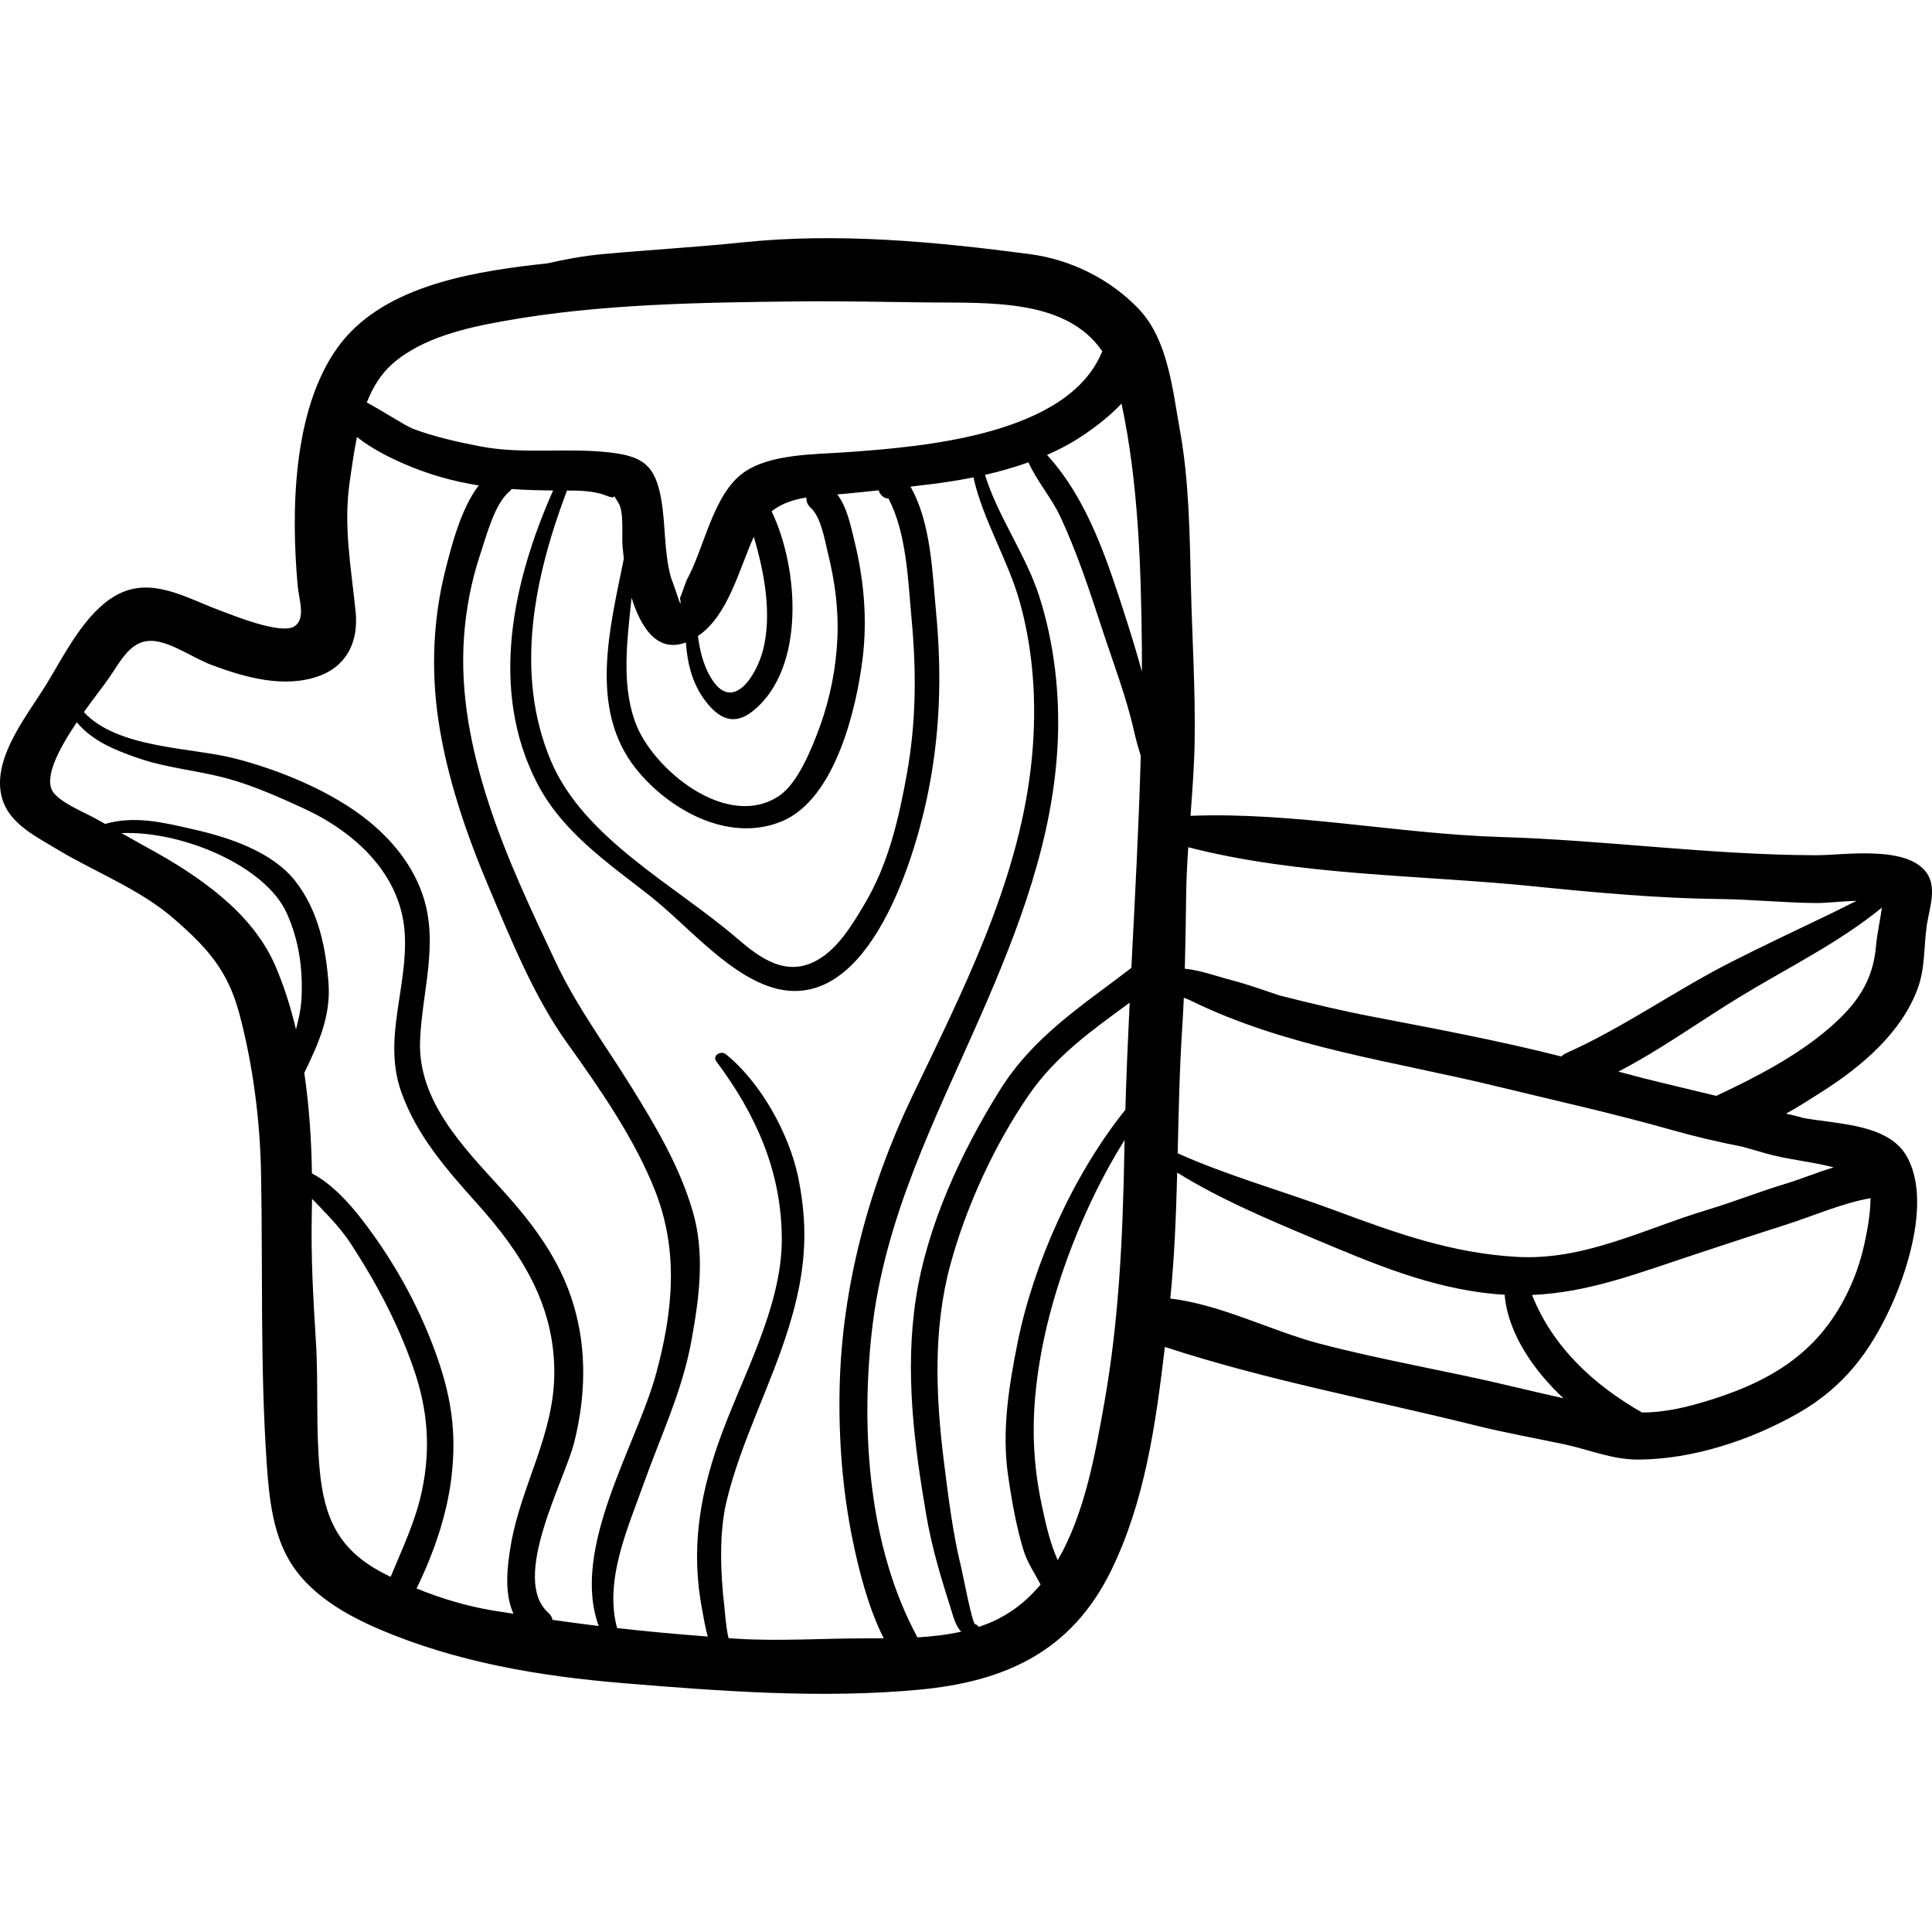 <?xml version="1.0" encoding="iso-8859-1"?>
<!-- Generator: Adobe Illustrator 19.0.0, SVG Export Plug-In . SVG Version: 6.00 Build 0)  -->
<svg version="1.1" id="Capa_1" xmlns="http://www.w3.org/2000/svg" xmlns:xlink="http://www.w3.org/1999/xlink" x="0px" y="0px"
	 viewBox="0 0 511.999 511.999" style="enable-background:new 0 0 511.999 511.999;" xml:space="preserve">
<g>
	<g>
		<path d="M510.971,231.931c-4.695-8.189-22.309-5.274-29.631-5.287c-27.931-0.049-55.677-3.987-83.581-4.827
			c-27.106-0.816-55.091-6.696-82.268-5.612c0.507-6.722,1.011-13.442,1.107-20.162c0.192-13.439-0.656-26.773-0.978-40.169
			c-0.333-13.835-0.459-28.356-2.955-42.007c-1.921-10.505-3.098-23.759-10.836-31.929c-7.622-8.047-18.196-13.189-29.017-14.609
			c-25.002-3.28-50.691-5.738-76.041-3.096c-12.379,1.29-24.753,1.972-37.174,3.123c-4.947,0.458-9.77,1.345-14.538,2.439
			c-1.201,0.134-2.406,0.252-3.605,0.394c-17.958,2.144-40.732,6.146-52.048,21.981c-11.922,16.685-12.264,43.639-10.519,63.041
			c0.328,3.651,2.227,8.778-0.849,10.763c-3.589,2.316-16.124-2.862-19.867-4.243c-9.024-3.328-18.353-9.295-27.747-3.774
			c-8.057,4.735-13.382,15.586-18.044,23.241c-4.832,7.935-13.534,18.405-12.253,28.306c1.047,8.095,8.505,11.642,14.828,15.461
			c10.245,6.188,22.115,10.643,31.179,18.551c8.703,7.593,14.177,13.528,17.251,24.977c3.639,13.553,5.522,28.252,5.792,42.304
			c0.491,25.551-0.242,51.173,1.484,76.714c0.628,9.294,1.601,19.6,6.948,27.534c5.271,7.822,14.141,12.936,22.578,16.571
			c20.698,8.919,42.854,12.613,65.236,14.46c25.66,2.118,52.3,4.106,78.024,1.724c22.892-2.12,40.493-10.094,51.015-31.591
			c8.988-18.36,11.845-39.057,14.243-59.256c26.967,8.835,54.743,13.946,82.342,20.809c7.785,1.936,15.595,3.315,23.429,4.978
			c6.69,1.42,12.785,4.096,19.691,4.064c14.405-0.066,29.84-5.153,42.331-12.275c12.047-6.869,19.216-16.324,24.822-28.768
			c4.717-10.471,10.064-28.247,4.09-39.136c-4.786-8.723-17.878-8.644-27.483-10.338c-1.505-0.461-3.05-0.822-4.606-1.155
			c3.619-2.02,6.97-4.189,9.726-5.947c10.316-6.583,20.898-15.514,25.202-27.338c1.973-5.421,1.547-11.037,2.376-16.676
			C511.219,241.13,513.187,235.795,510.971,231.931z M104.041,96.378c7.842-6.891,19.576-9.529,29.565-11.316
			c25.429-4.551,52.175-4.905,77.931-5.185c11.336-0.123,22.544,0.144,33.866,0.267c16.678,0.182,37.075-1.092,46.708,12.943
			c-9.003,22.38-48.013,25.349-68.03,26.77c-8.172,0.58-20.109,0.394-27.074,5.422c-8.025,5.794-10.27,19.603-14.818,28.035
			c-0.613,1.135-1.686,4.809-1.998,5.107c0.463,2.53,0.066,1.842-1.189-2.065c-0.412-1.154-0.825-2.308-1.237-3.462
			c-1.828-6.777-1.337-13.916-2.572-20.785c-1.585-8.809-4.866-11.171-13.404-12.186c-11.409-1.356-23.218,0.553-34.501-1.628
			c-5.955-1.151-12.15-2.535-17.832-4.658c-1.848-0.69-8.297-4.875-12.255-6.974C98.76,102.707,100.917,99.123,104.041,96.378z
			 M163.838,133.178c1.645,2.502,0.85,8.794,1.157,11.797c0.105,1.03,0.211,2.07,0.323,3.11c-3.666,18.225-9.41,39.845,3.236,55.658
			c8.75,10.94,24.667,19.774,38.703,13.888c14.139-5.929,19.75-29.934,21.366-43.308c1.266-10.477,0.289-20.908-2.232-31.131
			c-0.969-3.93-1.924-8.811-4.513-12.178c0.741-0.056,1.478-0.113,2.205-0.178c2.922-0.264,5.842-0.582,8.761-0.899
			c0.387,1.199,1.342,2.172,2.611,2.173c4.874,9.371,5.178,21.856,6.126,31.977c1.283,13.707,1.223,27.143-1.208,40.749
			c-2.155,12.061-4.924,24.093-11.242,34.719c-3.211,5.401-6.984,11.818-12.676,14.966c-8.118,4.491-15.06-0.617-21.088-5.813
			c-16.294-14.045-40.6-26.414-49.315-46.947c-9.876-23.267-4.427-48.938,4.205-71.767c3.534-0.004,7.345,0.102,10.535,1.397
			C164.53,132.91,161.354,129.4,163.838,133.178z M186.843,185.642c3.682,4.877,7.688,6.819,12.752,2.729
			c14.023-11.33,12.054-38.063,4.883-52.864c2.579-2.074,5.791-3.102,9.234-3.668c-0.073,0.954,0.234,1.929,1.118,2.716
			c2.776,2.469,3.756,8.696,4.618,12.199c1.777,7.223,2.792,14.628,2.482,22.075c-0.332,8-1.894,16.094-4.634,23.625
			c-1.978,5.438-5.721,14.964-10.71,18.377c-13.822,9.452-33.841-7.042-38.314-19.614c-3.631-10.202-2.039-21.714-0.902-32.793
			c2.259,7.148,6.436,14.824,14.391,11.828C182.165,175.759,183.423,181.113,186.843,185.642z M184.966,168.554
			c8.044-5.469,10.811-17.53,14.8-26.302c2.854,9.63,4.841,20.607,2.446,30.008c-1.722,6.759-8.178,17.144-13.993,7.054
			C186.37,176.105,185.439,172.367,184.966,168.554z M79.91,264.38c-0.139,2.886-0.741,5.67-1.471,8.428
			c-1.396-5.892-3.2-11.599-5.525-16.96c-6.172-14.228-20.457-23.866-33.585-31.069c-2.385-1.309-4.753-2.664-7.132-3.998
			c15.914-0.673,38.167,8.618,43.828,21.284C79.212,249.199,80.282,256.65,79.91,264.38z M101.608,416.921
			c-11.884-6.188-15.696-14.561-16.899-27.523c-1.046-11.275-0.293-22.63-0.993-33.922c-0.7-11.29-1.34-22.175-1.09-33.508
			c0.031-1.411,0.052-2.838,0.065-4.275c3.588,3.766,7.36,7.409,10.295,11.918c6.817,10.472,12.437,21.093,16.567,32.918
			c3.821,10.941,4.658,21.336,2.236,32.698c-1.703,7.993-5.196,15.215-8.263,22.648
			C102.884,417.559,102.237,417.249,101.608,416.921z M130.145,426.721c-6.642-1.138-13.36-3.152-19.753-5.757
			c4.467-9.145,8.039-19.39,9.232-29.354c1.487-12.415-0.121-22.149-4.497-33.965c-4.539-12.257-10.945-23.65-18.898-34.046
			c-3.341-4.367-8.099-9.791-13.564-12.644c-0.133-8.743-0.714-17.776-2.031-26.623c3.66-7.569,7.072-14.969,6.427-23.735
			c-0.7-9.511-2.692-19.27-8.78-27.07c-6.079-7.789-17.456-11.551-26.709-13.669c-8.542-1.955-15.772-3.747-23.721-1.513
			c-0.746-0.425-1.503-0.832-2.246-1.259c-2.924-1.679-9.351-4.211-11.464-7.089c-2.726-3.712,1.502-11.611,6.216-18.589
			c3.957,4.804,9.8,7.291,16.296,9.519c7.762,2.663,16.001,3.277,23.884,5.464c6.652,1.845,13.434,4.859,19.744,7.75
			c13.519,6.196,25.919,17.297,26.964,33.012c0.952,14.303-5.861,27.998-0.974,42.019c4.098,11.758,12.165,20.853,20.332,29.972
			c11.531,12.874,20.275,26.556,20.296,44.468c0.02,16.502-8.772,29.95-11.499,45.681c-1.048,6.046-1.772,12.95,0.668,18.36
			C134.094,427.336,132.119,427.059,130.145,426.721z M146.425,429.28c-0.123-0.663-0.459-1.303-1.072-1.845
			c-10.214-9.028,4.289-34.988,6.852-45.32c2.976-11.997,3.356-24.278-0.168-36.206c-3.561-12.053-10.813-21.643-19.145-30.806
			c-9.971-10.967-22.159-23.295-21.573-39.232c0.479-13.004,5.073-25.89,0.691-38.727c-3.285-9.626-10.54-17.338-18.88-22.895
			c-9.066-6.042-20.579-10.621-31.096-13.298c-11.45-2.915-30.884-2.566-39.806-12.239c2.646-3.717,5.178-6.94,6.464-8.767
			c3.42-4.856,6.026-10.92,12.565-10.018c4.661,0.643,10.285,4.59,14.75,6.268c8.848,3.326,19.43,6.34,28.696,2.895
			c7.393-2.749,10.295-9.309,9.547-16.852c-1.174-11.82-3.32-22.719-1.547-34.779c0.537-3.656,1.073-7.666,1.891-11.65
			c3.949,3.158,8.876,5.545,12.319,7.046c6.809,2.968,13.325,4.744,19.955,5.787c-4.745,6.142-7.291,16.298-8.86,22.519
			c-3.245,12.859-3.785,26.4-1.861,39.5c2.265,15.424,7.493,30.545,13.558,44.858c5.797,13.681,11.867,28.703,20.536,40.82
			c8.675,12.124,17.945,25.402,23.403,39.33c6.27,16.003,4.678,31.981,0.222,48.392c-5.138,18.926-22.691,46.256-15.207,66.846
			C154.579,430.405,150.5,429.864,146.425,429.28z M229.822,434.175c-11.569-0.006-23.335,0.813-34.881,0.086
			c-0.627-0.04-1.246-0.102-1.872-0.143c-0.714-2.97-0.959-7.127-1.131-8.59c-0.991-8.412-1.408-19.163,0.547-27.43
			c3.724-15.746,11.74-30.756,16.526-46.268c4.271-13.843,5.47-25.373,2.55-39.686c-2.37-11.617-9.943-25.312-19.227-32.778
			c-1.269-1.02-3.669,0.352-2.493,1.924c10.494,14.032,17.269,29.134,17.342,46.964c0.075,18.386-10.89,37.194-16.803,54.147
			c-5.132,14.711-7.291,28.726-4.283,44.297c0.334,1.731,0.734,4.413,1.471,7c-8.043-0.609-16.057-1.33-24.036-2.243
			c-3.434-12.742,2.813-26.38,7.055-38.275c4.474-12.546,10.199-24.492,12.609-37.68c2.097-11.476,3.701-23.214,0.354-34.586
			c-3.516-11.946-9.776-22.441-16.291-32.948c-6.877-11.09-14.435-21.202-20.016-33.048c-6.519-13.837-13.021-27.507-17.753-42.092
			c-4.637-14.29-7.598-28.966-6.526-44.052c0.531-7.465,1.955-14.853,4.331-21.95c1.556-4.648,3.761-13.298,7.697-16.564
			c0.247-0.205,0.432-0.43,0.59-0.663c3.564,0.254,7.223,0.359,11.005,0.381c-10.738,24.143-16.981,52.789-4.309,77.453
			c6.732,13.102,18.771,21.188,29.993,30.011c9.364,7.362,19.723,19.755,31.185,23.858c25.675,9.191,38.368-31.977,42.126-49.493
			c3.564-16.611,4.083-32.738,2.481-49.631c-0.984-10.373-1.321-23.705-6.784-33.21c1.967-0.238,3.936-0.464,5.902-0.713
			c3.556-0.451,7.176-1.018,10.792-1.739c2.477,11.203,9.166,21.9,12.27,32.978c4.005,14.299,4.649,29.622,2.893,44.332
			c-3.683,30.856-18.179,59.127-31.411,86.76c-11.48,23.976-18.621,50.513-19.215,77.158c-0.302,13.526,0.751,27.338,3.494,40.604
			c1.651,7.987,4.122,17.782,8.186,25.822C232.711,434.177,231.252,434.176,229.822,434.175z M297.961,305.18
			c-0.383,21.954-1.402,44.569-5.244,66.212c-2.351,13.238-5.097,29.523-12.419,42.057c-2.083-4.646-3.122-9.466-4.206-14.525
			c-2.931-13.676-2.716-26.049-0.271-39.803c3.295-18.542,11.441-39.811,22.213-57.026
			C298.011,303.122,297.978,304.151,297.961,305.18z M298.23,294.1c-13.892,17.323-24.374,40.915-28.563,61.735
			c-2.291,11.382-4.19,23.227-2.559,34.832c0.937,6.668,2.19,13.857,4.171,20.285c0.931,3.021,2.921,5.997,4.487,8.968
			c-3.057,3.645-6.678,6.763-11.094,9.031c-1.692,0.869-3.465,1.586-5.289,2.19c-0.204-0.311-0.508-0.582-0.982-0.733
			c-0.784-0.249-3.307-13.529-3.64-14.876c-2.21-8.944-3.388-18.403-4.537-27.524c-2.216-17.604-3.059-35.58,1.637-52.875
			c4.189-15.428,11.738-31.867,20.869-45.066c7.169-10.363,16.879-17.194,26.644-24.341
			C298.919,275.182,298.511,284.639,298.23,294.1z M299.824,256.507c-12.919,9.92-25.91,18.067-34.871,32.422
			c-10.307,16.511-19.316,35.985-22.252,55.317c-2.924,19.251-0.453,38.587,2.834,57.62c1.455,8.421,3.867,16.354,6.445,24.473
			c0.684,2.152,1.263,4.555,2.745,6.071c-3.766,0.832-7.681,1.28-11.592,1.511c-12.923-23.84-15.009-54.315-12.14-80.659
			c3.316-30.45,16.649-56.193,28.745-83.749c10.182-23.198,19.414-47.223,20.57-72.812c0.584-12.929-0.935-26.291-4.886-38.636
			c-3.537-11.053-10.993-21.194-14.387-32.223c3.896-0.881,7.757-1.976,11.507-3.32c2.283,5.058,6.034,9.264,8.404,14.304
			c4.416,9.387,7.938,20.088,11.156,29.941c2.949,9.03,6.392,17.879,8.469,27.168c0.479,2.14,1.082,4.262,1.739,6.377
			C301.802,219.051,300.774,237.777,299.824,256.507z M298.728,164.94c-4.981-15.462-10.152-32.242-21.255-44.376
			c3.527-1.549,6.911-3.364,10.057-5.531c3.277-2.258,6.772-4.964,9.688-8.08c4.496,21.098,5.188,43.697,5.393,65.118
			c0.019,1.981,0.008,3.961,0.009,5.941C301.42,173.655,300.136,169.312,298.728,164.94z M314.346,236.985
			c0.056-4.155,0.276-8.309,0.55-12.461c29.526,7.615,61.551,7.307,91.707,10.375c16.143,1.643,32.943,3.174,49.157,3.354
			c8.56,0.095,17.007,1.003,25.581,1.06c2.668,0.018,6.724-0.487,10.704-0.57c-2.204,1.015-4.348,2.161-6.377,3.141
			c-8.898,4.295-17.906,8.509-26.72,12.976c-14.903,7.553-28.572,17.383-43.891,24.23c-0.52,0.232-0.928,0.545-1.278,0.892
			c-16.459-4.177-33.334-7.349-49.939-10.533c-8.334-1.599-16.57-3.564-24.778-5.656c-4.279-1.429-8.531-2.971-12.887-4.101
			c-3.988-1.035-8.077-2.58-12.189-2.973C314.168,250.134,314.257,243.543,314.346,236.985z M401.041,367.482
			c-17.132-4.13-34.656-6.984-51.662-11.489c-12.268-3.25-26.04-10.341-39.24-11.861c1.119-11.068,1.537-22.217,1.828-33.375
			c11.379,7.034,23.668,12.214,36.174,17.481c15.701,6.612,31.058,13.166,48.185,14.716c0.815,0.074,1.614,0.114,2.415,0.16
			c0.913,10.594,8.12,20.492,15.587,27.432C409.89,369.551,405.453,368.546,401.041,367.482z M494.784,326.155
			c-0.827,4.652-2.015,9.174-3.866,13.528c-7.305,17.181-19.574,25.567-37.05,31.125c-6.287,1.999-12.434,3.523-18.725,3.513
			c-12.817-7.319-23.67-17.358-29.138-31.145c14.876-0.623,27.748-5.653,42.506-10.522c8.107-2.675,16.247-5.39,24.384-7.967
			c7.393-2.342,15.218-5.831,22.827-7.157C495.66,320.43,495.349,323.306,494.784,326.155z M485.956,309.373
			c-4.243,1.234-8.415,3.024-12.543,4.263c-7.076,2.124-13.908,4.872-20.983,6.997c-16.71,5.018-32.523,13.474-50.472,12.453
			c-17.333-0.987-32.216-6.379-48.269-12.349c-13.648-5.075-28.235-9.118-41.59-15.1c0.265-11.201,0.482-22.4,1.217-33.526
			c0.169-2.562,0.295-5.131,0.407-7.703c0.476,0.203,0.966,0.379,1.446,0.573c25.693,12.675,53.966,16.198,81.758,22.973
			c15.507,3.78,30.861,7.168,46.217,11.527c6.154,1.747,12.281,3.162,18.515,4.39c2.067,0.587,4.146,1.147,6.202,1.756
			C473.429,307.277,480.151,307.811,485.956,309.373z M497.157,250.749c-0.814,9.318-5.104,15.358-12.198,21.533
			c-8.566,7.456-19.577,13.198-30.14,18.129c-6.4-1.553-12.814-3.053-19.206-4.645c-2.239-0.622-4.488-1.187-6.732-1.779
			c11.028-5.691,21.267-13.116,31.773-19.548c12.991-7.954,26.335-14.349,38.069-23.913
			C498.247,243.963,497.444,247.475,497.157,250.749z"/>
	</g>
</g>
<g>
</g>
<g>
</g>
<g>
</g>
<g>
</g>
<g>
</g>
<g>
</g>
<g>
</g>
<g>
</g>
<g>
</g>
<g>
</g>
<g>
</g>
<g>
</g>
<g>
</g>
<g>
</g>
<g>
</g>
</svg>
